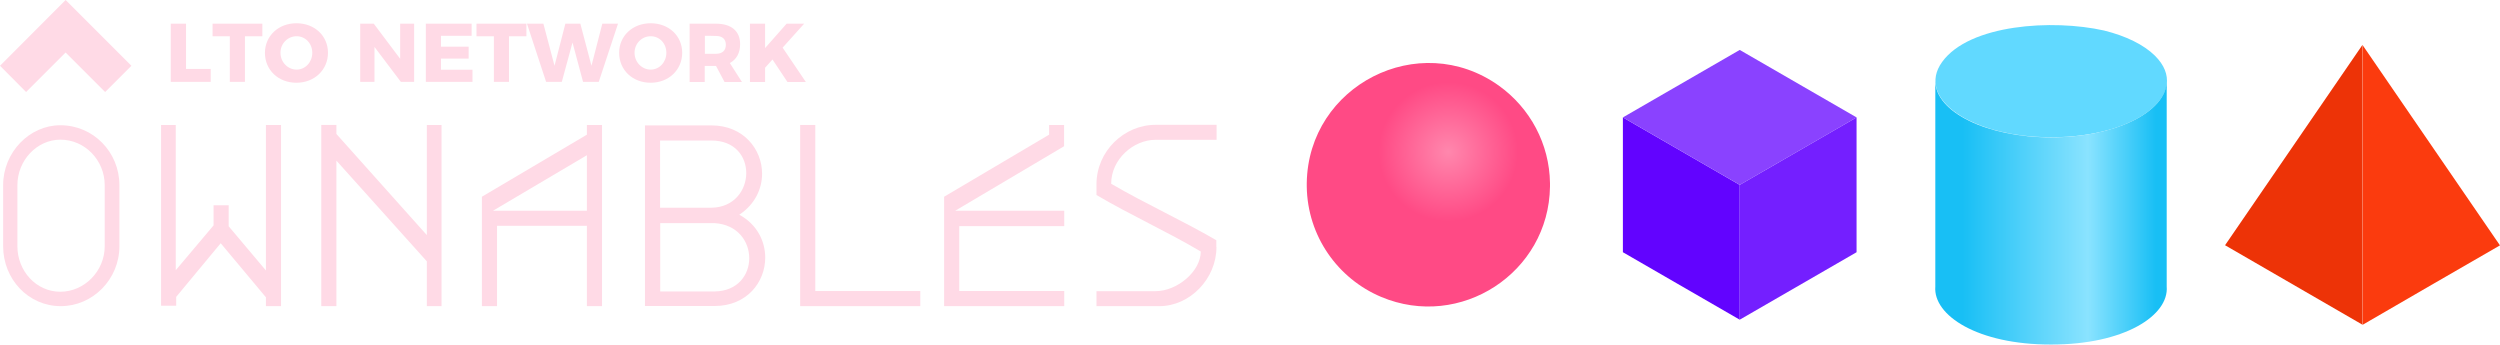 <svg version="1.1" id="Layer_1" xmlns="http://www.w3.org/2000/svg" xmlns:xlink="http://www.w3.org/1999/xlink" x="0px" y="0px" style="enable-background:new 0 0 1920 1080;" xml:space="preserve" viewBox="83 419.1 1752.43 241.52">
<style type="text/css">
	.st0{fill:#6203FF;}
	.st1{fill:#8A42FF;}
	.st2{fill:#741FFF;}
	.st3{fill:#61D9FF;}
	.st4{fill:url(#SVGID_1_);}
	.st5{fill:url(#SVGID_00000134956658284519563100000015094121371170784669_);}
	.st6{fill:#ED3307;}
	.st7{fill:#FB3B0E;}
	.st8{enable-background:new    ;}
	.st9{fill:#FFDAE6;}
</style>
<g>
	<polygon class="st0" points="1220.6,501.4 1220.6,595.9 1302.5,643.2 1302.5,548.7  "/>
	<path class="st1" d="M1302.5,454.1l-81.9,47.3l81.9,47.3l81.9-47.3L1302.5,454.1z"/>
	<polygon class="st2" points="1384.4,501.4 1302.5,548.7 1302.5,643.2 1384.4,595.9  "/>
</g>
<g>
	<path class="st3" d="M1593.5,458.1c-7.7-7.6-20.2-13.8-35.6-17.6c-36.1-8.1-94.4-4.4-113.5,22c-18.7,25.8,20.6,52.8,76.5,52.8   C1580.7,515.4,1620.2,484.5,1593.5,458.1z"/>
	<g>
		
			<linearGradient id="SVGID_1_" gradientUnits="userSpaceOnUse" x1="1439.534" y1="513.822" x2="1601.915" y2="513.822" gradientTransform="matrix(1 0 0 -1 0 1082)">
			<stop offset="0.118" style="stop-color:#18BFF5"/>
			<stop offset="0.659" style="stop-color:#8AE3FF"/>
			<stop offset="0.953" style="stop-color:#18BFF5"/>
		</linearGradient>
		<path class="st4" d="M1520.7,660.6c51.4,0.1,82.8-20.4,81.1-40.7V475.8c0,21.8-36.3,39.6-81.1,39.6s-81.1-17.7-81.1-39.6V620    C1438,640.2,1469.3,660.7,1520.7,660.6z"/>
	</g>
</g>
<radialGradient id="SVGID_00000076574262437132606600000006894414271882488490_" cx="1098.195" cy="556.484" r="48.794" gradientTransform="matrix(1 0 0 -1 0 1082)" gradientUnits="userSpaceOnUse">
	<stop offset="0" style="stop-color:#FF87AD"/>
	<stop offset="1" style="stop-color:#FF4A85"/>
</radialGradient>
<path style="fill:url(#SVGID_00000076574262437132606600000006894414271882488490_);" d="M1169.5,547.4  c-0.4-27.3-13.8-52.5-35.9-68.3c-56-39.8-133.6-0.1-134.6,68.3c0,0.8,0,1.7,0,2.5c0.5,34.8,21.8,64.5,52.1,77.3  c55.5,23.4,117.6-16.8,118.4-77.3C1169.5,549.2,1169.5,548.2,1169.5,547.4z"/>
<g>
	<path class="st6" d="M1739,450.6l-96.3,140.4l96.3,55.7C1739,638.3,1739,454.2,1739,450.6z"/>
	<path class="st7" d="M1835.4,591.1c-2.1-3-94.3-137.4-96.3-140.4c0,3.5,0,187.7,0,196.1C1743.1,644.4,1831.5,593.3,1835.4,591.1   L1835.4,591.1z"/>
</g>
<g class="st8">
	<path class="st9" d="M166.7,548.9v42.8c0,23.2-18.7,42-41.1,42c-22.7,0-40.4-18.9-40.4-42v-42.8c0-23.2,18.6-42,40-42   C148.3,506.8,166.7,525.7,166.7,548.9z M156.4,548.9c0-17.4-13.8-31.9-31.1-31.9c-16.3,0-30.1,14.4-30.1,31.9v42.8   c0,17.4,13.2,31.9,30.1,31.9c16.8,0,31.1-14.4,31.1-31.9V548.9z"/>
	<path class="st9" d="M243.2,577.6l26.2,31.1v-102H280v127h-10.6v-6.2l-31.7-37.9l-31.2,37.6v6.2h-10.6V506.7h10.3v101.8l26.5-31.4   V563h10.6V577.6z"/>
	<path class="st9" d="M318.8,513l63.4,70.9v-77.2h10.3v127h-10.3v-31.4l-63.4-70.6v102h-10.6v-127h10.6V513z"/>
	<path class="st9" d="M420.8,557l73.6-43.5v-6.8h10.6v127h-10.6v-56.3h-63v56.3h-10.6V557z M494.4,566.8v-38.9l-65.8,38.9H494.4z"/>
	<path class="st9" d="M535.1,633.7V507h46.6c22.4,0,35.5,16.7,35.5,33.9c0,10.6-5.1,21.6-16,28.7c12.5,6.8,18.2,18.6,18.2,30.1   c0,17.1-12.8,33.9-35.5,33.9H535.1z M581.7,564.7c16-0.2,24.4-12.4,24.4-24.3c0-11.6-7.9-22.8-24.4-22.8h-36v47.1H581.7z    M583.9,623.4c16.2-0.2,24.3-11.6,24.3-23.3c0-11.7-8.1-23.6-24.3-24.6h-38.1v47.9H583.9z"/>
	<path class="st9" d="M654.5,623.1h73.6v10.6h-84.2v-127h10.6V623.1z"/>
	<path class="st9" d="M744.8,557l73.6-43.5v-6.8h10.5v14.9l-76.3,45.2H829v10.8h-73.6v45.5H829v10.6h-84.2V557z"/>
	<path class="st9" d="M935.7,592.3c0,22.2-18.6,41.4-40,41.4c-1,0-1.7,0-44.1,0v-10.5h41.4c15.1,0,31.7-13.8,31.7-27.8   c-23.8-14.1-49.2-25.5-73.1-39.6v-7.5c0-23.2,19.3-41.7,41.4-41.7h42.8v10.5h-42.8c-15.5,0-31.1,13.6-31.1,30.8   c24.1,14.1,49.5,25.5,73.7,39.6V592.3z"/>
</g>
<g>
	<g>
		<g>
			<path class="st9" d="M202.8,435.7h10.6v31.7h17.3v9.1h-28V435.7z M232,435.7h34.9v8.8h-12.2v32h-10.6v-32H232V435.7z      M290.8,435.4c12.7,0,22.1,8.8,22.1,20.7s-9.4,21-22.1,21c-12.7,0-22.1-8.9-22.1-21C268.8,444.2,278.2,435.4,290.8,435.4z      M290.9,444.5c-6.1,0-11.3,5-11.3,11.6s5.2,11.8,11.3,11.8c6.1,0,11-5.2,11-11.8C301.9,449.5,297,444.5,290.9,444.5z      M335.7,435.7h9.3l18.5,24.6v-24.6h9.8v40.8H364L345.5,452v24.5h-10v-40.8H335.7z M381.4,435.7h32.2v8.5h-21.5v7.6h19.4v8.4     h-19.4v7.8h22.1v8.5h-32.7v-40.9H381.4z M417.1,435.7H452v8.8h-12.2v32h-10.6v-32h-12.2V435.7z M452.4,435.7h11.5l7.8,29.5     l7.6-29.5h10.5l7.8,29.5l7.6-29.5h11l-13.5,40.8h-11l-7.4-27.6l-7.5,27.6h-11L452.4,435.7z M539.1,435.4     c12.7,0,22.1,8.8,22.1,20.7s-9.4,21-22.1,21c-12.7,0-22.1-8.9-22.1-21C517,444.2,526.5,435.4,539.1,435.4z M539.1,444.5     c-6.1,0-11.3,5-11.3,11.6s5.2,11.8,11.3,11.8s11-5.2,11-11.8C550.1,449.5,545.3,444.5,539.1,444.5z M603.1,476.6h-12.2l-6-11.3     h-7.9v11.3h-10.6v-40.9h18.4c10.9,0,17,5.2,17,14.4c0,6.2-2.6,10.7-7.2,13.2L603.1,476.6z M577.1,444.2v12.6h7.8     c4.3,0,6.9-2.2,6.9-6.3c0-4-2.5-6.2-6.9-6.2C584.8,444.2,577.1,444.2,577.1,444.2z M647.9,476.6H635l-10.5-15.8l-5.2,5.8v10     h-10.6v-40.9h10.6v17.1l15.1-17.1h12.3l-15.1,16.8L647.9,476.6z"/>
		</g>
		<polygon class="st9" points="175.1,465.2 129,419.1 83,465.2 101.3,483.6 129,455.9 156.7,483.6   "/>
	</g>
</g>
</svg>